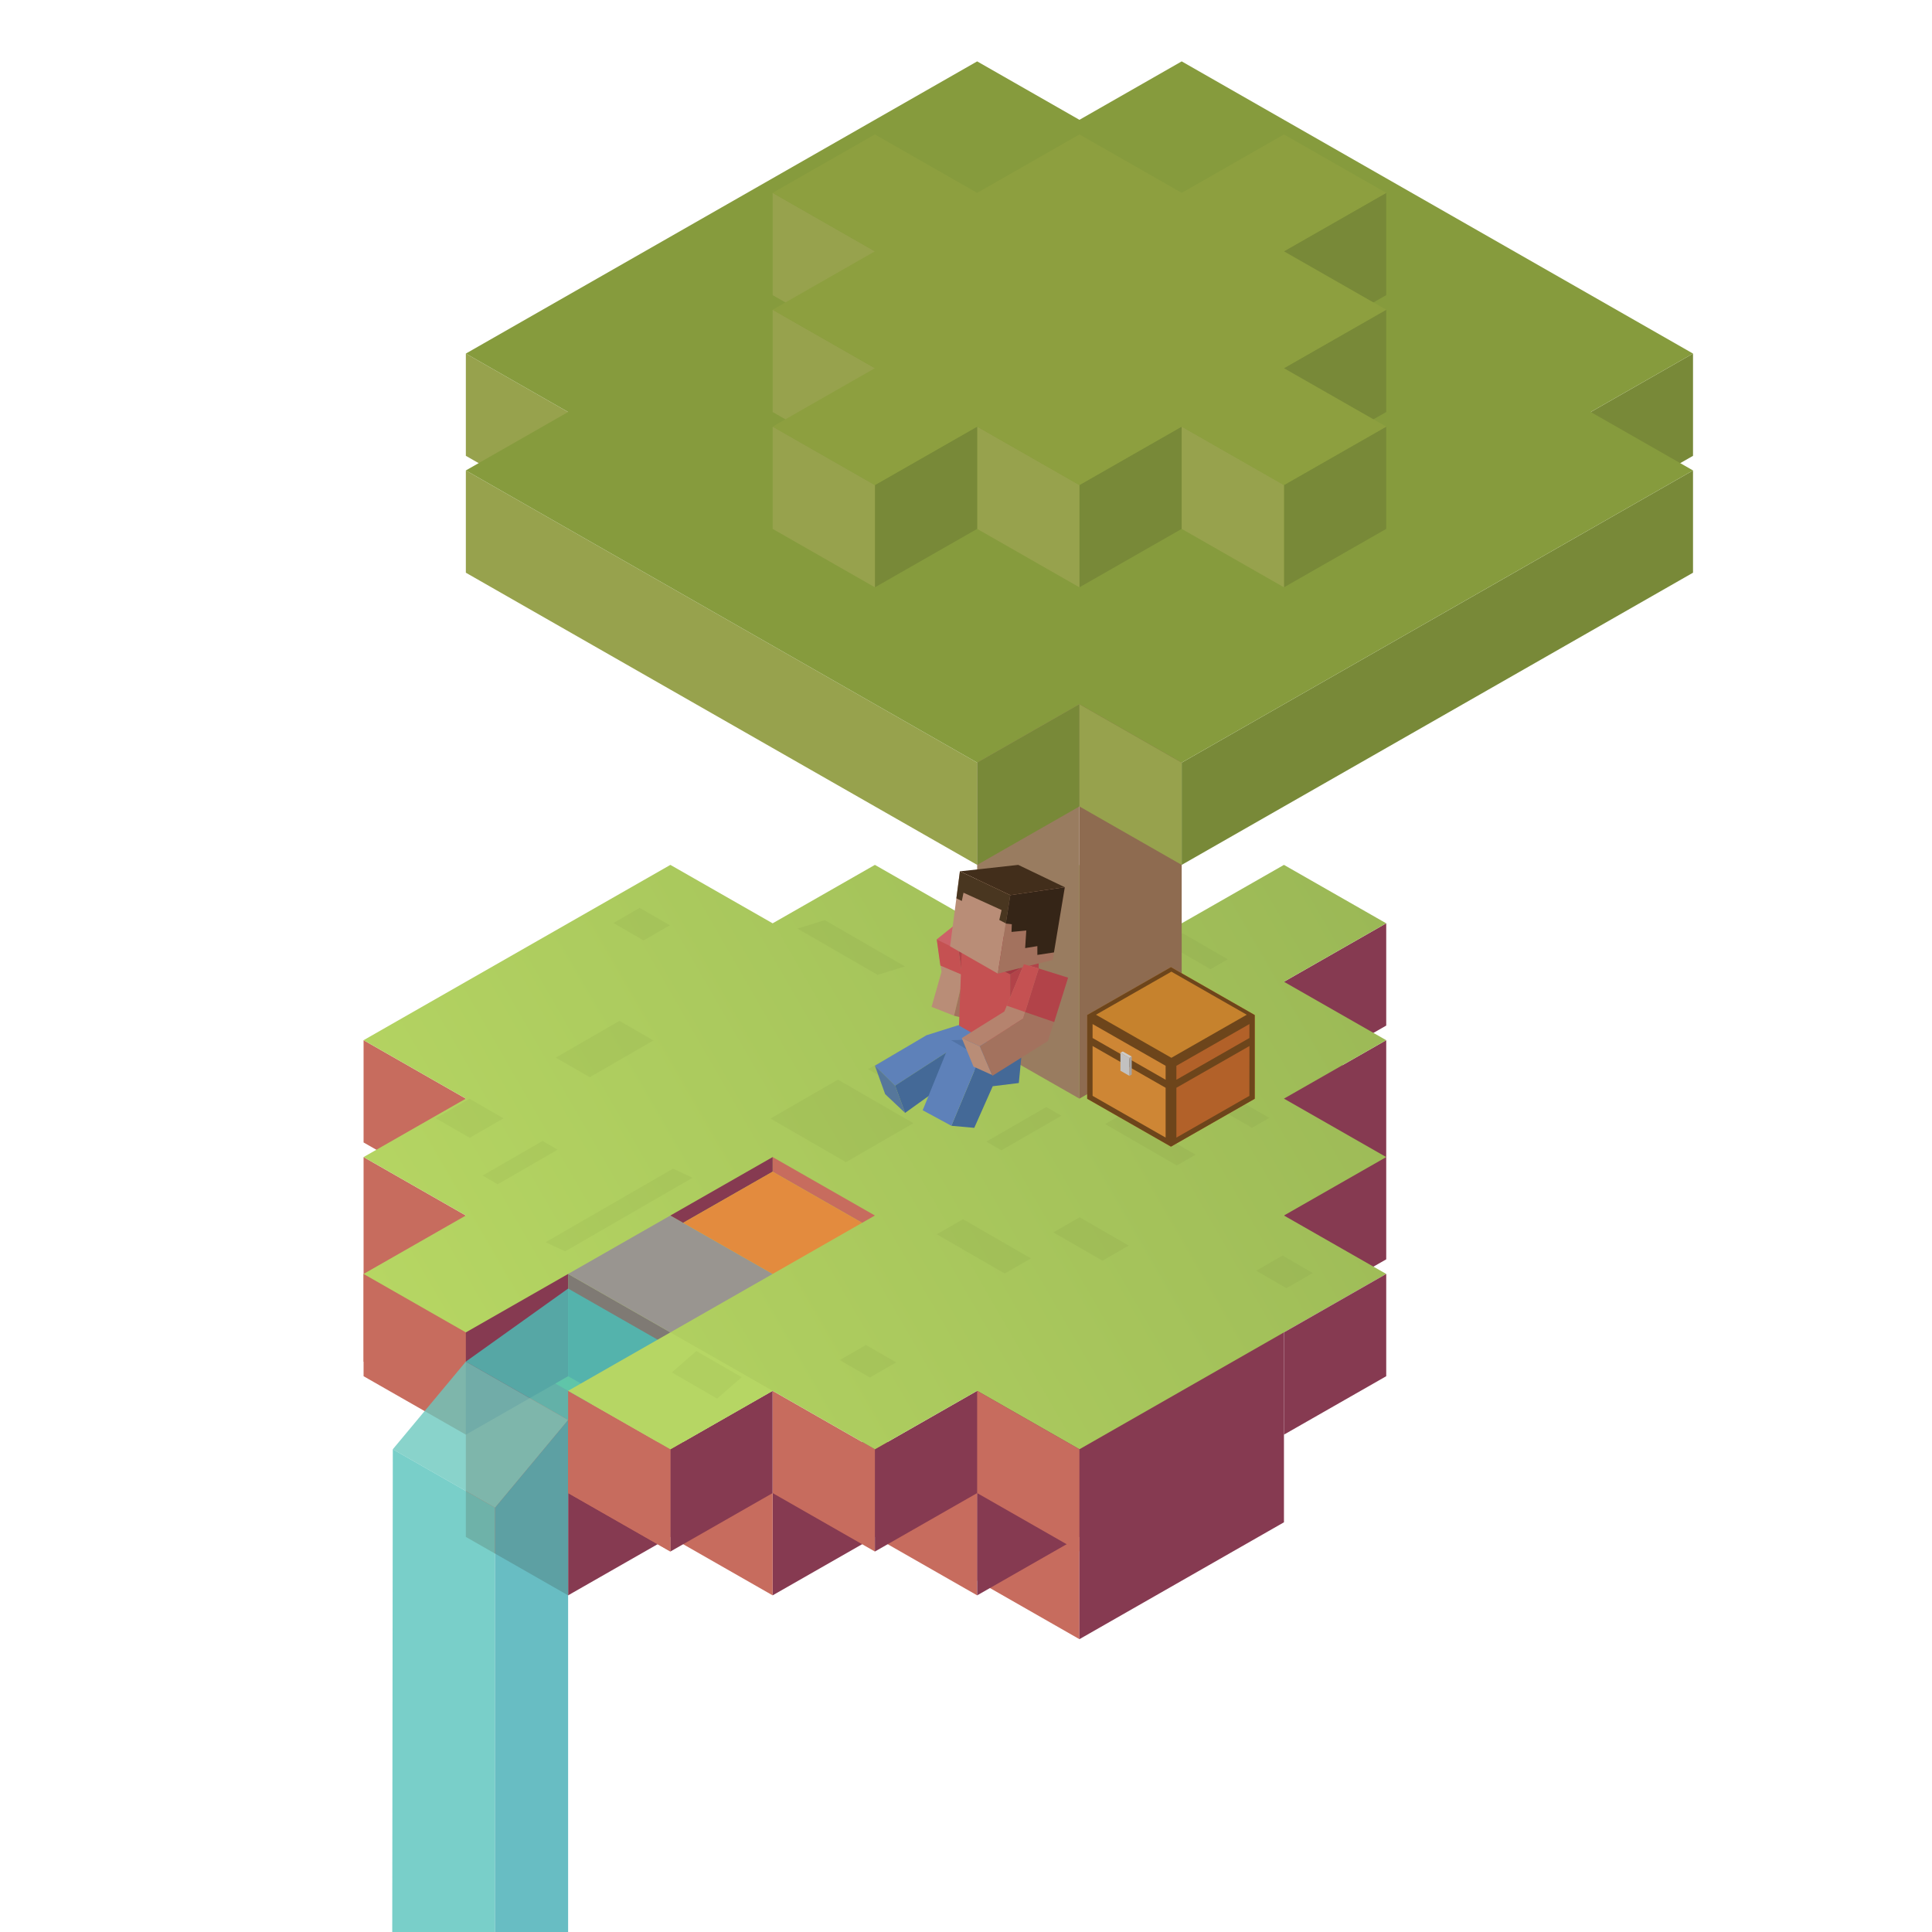 <svg xmlns="http://www.w3.org/2000/svg" xmlns:xlink="http://www.w3.org/1999/xlink" viewBox="0 0 1417.32 1417.32"><defs><style>.cls-1{fill:#c76c5e;}.cls-2{fill:#863a51;}.cls-3{fill:url(#Nouvelle_nuance_de_dégradé_1);}.cls-4{fill:#7f7a74;}.cls-5{fill:#4ac1ba;}.cls-5,.cls-6,.cls-7,.cls-8{opacity:0.8;}.cls-6{fill:#6cc8be;}.cls-7{fill:#58c3bb;}.cls-8{fill:#43adb4;}.cls-9{fill:#999590;}.cls-10{fill:#e38b3e;}.cls-11{fill:#b6d664;}.cls-12{fill:#1a2b18;}.cls-12,.cls-13{opacity:0.04;}.cls-13,.cls-23{fill:none;}.cls-14{fill:#8e6b50;}.cls-15{fill:#997c60;}.cls-16{fill:#97a24d;}.cls-17{fill:#788938;}.cls-18{fill:#869b3d;}.cls-19{fill:#8d9f3f;}.cls-20{fill:#b26129;}.cls-21{fill:#ce8635;}.cls-22{fill:#c6822d;}.cls-24{fill:#6d451b;}.cls-25{fill:#cccccb;}.cls-26{fill:#c2c1c0;}.cls-27{fill:#a5a3a4;}.cls-28{fill:#5e81b9;}.cls-29{fill:#56779b;}.cls-30{fill:#446997;}.cls-31{fill:#cc6268;}.cls-32{fill:#b98d77;}.cls-33{fill:#a3725e;}.cls-34{fill:#c55152;}.cls-35{fill:#b24349;}.cls-36{fill:#5173a6;}.cls-37{fill:#a33842;}.cls-38{fill:#b5836e;}.cls-39{fill:#422e1b;}.cls-40{fill:#493620;}.cls-41{fill:#352517;}</style><linearGradient id="Nouvelle_nuance_de_dégradé_1" x1="323.37" y1="1032.69" x2="997.41" y2="643.54" gradientUnits="userSpaceOnUse"><stop offset="0" stop-color="#b6d663"/><stop offset="1" stop-color="#9bb856"/></linearGradient></defs><title>logofinal2</title><g id="Ile_1" data-name="Ile 1"><g id="Calque_3" data-name="Calque 3"><polygon class="cls-1" points="716.85 1084.61 791.87 1127.48 791.87 1202.5 716.85 1159.63 716.85 1084.61"/><polygon class="cls-2" points="641.83 1052.46 566.81 1095.33 566.81 1170.35 641.83 1127.48 641.83 1052.46"/><polygon class="cls-1" points="491.79 1052.46 566.81 1095.33 566.81 1170.35 491.79 1127.48 491.79 1052.46"/><polygon class="cls-1" points="641.83 1052.46 716.85 1095.33 716.85 1170.35 641.83 1127.48 641.83 1052.46"/><polygon class="cls-2" points="491.79 1052.46 416.77 1095.33 416.77 1170.35 491.79 1127.48 491.79 1052.46"/><polygon class="cls-2" points="820.45 804.77 745.43 847.64 745.43 922.66 820.45 879.79 820.45 804.77"/></g><polygon class="cls-1" points="416.77 1020.31 341.75 977.44 266.72 934.57 266.72 1009.59 341.75 1052.46 341.75 1127.48 416.77 1170.35 416.77 1095.33 491.79 1138.2 491.79 1063.18 416.77 1020.31"/><polygon class="cls-1" points="304.24 784.53 266.72 763.09 266.72 800.6 266.72 838.11 304.24 859.55 341.75 880.98 341.75 843.47 341.75 805.96 304.24 784.53"/><polygon class="cls-2" points="566.81 1020.31 491.79 1063.18 491.79 1138.2 566.81 1095.33 566.81 1020.31"/><polygon class="cls-1" points="566.81 1020.31 641.83 1063.18 641.83 1138.2 566.81 1095.33 566.81 1020.31"/><polygon class="cls-1" points="341.75 891.7 266.72 848.83 266.72 923.85 266.72 998.87 341.75 1041.74 416.77 1084.61 416.77 1009.59 416.77 934.57 341.75 891.7"/><polygon class="cls-2" points="1016.94 752.37 1016.94 677.35 941.91 720.22 941.91 744.72 909.76 763.09 909.76 838.11 941.91 819.74 941.91 859.55 941.91 880.98 941.91 891.7 866.89 934.57 791.87 977.44 716.85 1020.31 641.83 1063.18 641.83 1138.2 716.85 1095.33 716.85 1170.35 791.87 1127.48 791.87 1202.5 866.89 1159.63 941.91 1116.76 941.91 1041.74 941.91 966.72 1016.94 923.85 1016.94 891.7 1016.94 848.83 1016.94 838.11 1016.94 816.68 1016.94 763.09 984.78 781.46 984.78 770.75 1016.94 752.37"/><polygon class="cls-3" points="941.91 720.22 1016.94 677.35 941.91 634.48 866.89 677.35 791.87 634.48 716.85 677.35 641.83 634.48 566.81 677.35 491.79 634.48 266.72 763.09 341.75 805.96 266.72 848.83 341.75 891.7 266.72 934.57 416.77 1020.31 491.79 1063.18 566.81 1020.31 641.83 1063.18 716.85 1020.31 791.87 1063.18 866.89 1020.31 941.91 977.44 1016.94 934.57 941.91 891.7 1016.94 848.83 941.91 805.96 1016.94 763.09 941.91 720.22"/><g id="_lava_eau" data-name="++ lava eau"><polygon class="cls-2" points="416.77 934.57 341.75 977.44 341.75 1052.46 416.77 1009.59 416.77 934.57"/><polygon class="cls-4" points="416.77 934.57 491.79 977.44 491.79 1052.46 416.77 1009.59 416.77 934.57"/><g id="water"><polygon class="cls-5" points="416.77 945.29 341.75 998.87 416.77 1041.74 491.79 988.15 416.77 945.29"/><polygon class="cls-6" points="341.75 998.87 288.16 1063.18 363.18 1106.05 416.77 1041.74 341.75 998.87"/><polygon class="cls-7" points="288.16 1063.18 287.75 1417.32 363.18 1417.32 363.18 1106.05 288.16 1063.18"/><polyline class="cls-8" points="416.77 1041.74 416.77 1417.32 363.18 1417.32 363.18 1106.05 416.77 1041.74"/></g><polygon class="cls-1" points="416.77 1020.31 491.79 1063.18 491.79 1138.2 416.77 1095.33 416.77 1020.31"/><polygon class="cls-9" points="416.77 934.57 491.79 977.44 566.81 934.57 491.79 891.7 416.77 934.57"/><polygon class="cls-1" points="641.83 891.7 566.81 848.83 566.81 859.55 632.45 897.06 641.83 891.7"/><polygon class="cls-2" points="491.79 891.7 501.17 897.06 566.81 859.55 566.81 848.83 491.79 891.7"/><polygon class="cls-10" points="566.81 859.55 501.17 897.06 566.81 934.57 632.45 897.06 566.81 859.55"/><polygon class="cls-11" points="416.77 1020.31 491.79 1063.18 566.81 1020.31 491.79 977.44 416.77 1020.31"/></g><g id="Calque_12" data-name="Calque 12"><polygon class="cls-12" points="365.09 868.8 354.01 862.4 398.01 837 409.09 843.4 365.09 868.8"/><polygon class="cls-12" points="432.62 790.27 407.69 775.88 454.45 748.89 479.37 763.28 432.62 790.27"/><polygon class="cls-12" points="636.8 784.31 667.27 801.89 694.77 786.02 664.3 768.43 636.8 784.31"/><polygon class="cls-12" points="565.2 820.58 620.59 852.56 670.09 823.98 614.7 792 565.2 820.58"/><polygon class="cls-12" points="319.65 820.31 344.58 834.7 369.33 820.41 344.4 806.02 319.65 820.31"/><polygon class="cls-12" points="808.76 924.87 772.75 904.08 792.01 892.97 828.01 913.75 808.76 924.87"/><polygon class="cls-12" points="492.87 1006.81 526.1 1026 544.09 1010.33 510.86 991.14 492.87 1006.81"/><polygon class="cls-12" points="877.09 847.06 824.47 816.68 810.72 824.62 863.34 855 877.09 847.06"/><polygon class="cls-12" points="643.84 715.18 585 681.21 605.09 675 663.92 708.97 643.84 715.18"/><polygon class="cls-12" points="616.02 997.77 638.17 1010.56 657.42 999.45 635.27 986.66 616.02 997.77"/><polygon class="cls-12" points="414.59 918 400.24 911.3 493.74 857.31 508.09 864.01 414.59 918"/><polygon class="cls-12" points="737.06 934.28 687.21 905.5 706.46 894.39 756.31 923.17 737.06 934.28"/><polygon class="cls-12" points="999 850.52 920.53 805.21 920.53 805.21 999 850.52 999 850.52"/><polygon class="cls-12" points="918.5 827.35 885.45 808.27 898.05 801 931.09 820.08 918.5 827.35"/><polygon class="cls-13" points="571.74 752.34 546.82 737.95 571.57 723.66 596.49 738.05 571.74 752.34"/><polygon class="cls-12" points="734.63 843.9 723.55 837.5 767.55 812.1 778.63 818.5 734.63 843.9"/><polygon class="cls-12" points="888.04 711 855 691.92 867.59 684.65 900.64 703.73 888.04 711"/><polygon class="cls-12" points="921.59 932.21 943.75 945 963 933.88 940.85 921.09 921.59 932.21"/><polygon class="cls-12" points="450 677.12 472.15 689.91 491.41 678.79 469.25 666 450 677.12"/></g><polygon class="cls-1" points="716.85 1020.31 791.87 1063.18 791.87 1138.2 716.85 1095.33 716.85 1020.31"/><polygon class="cls-2" points="1016.94 934.57 941.91 977.44 941.91 1052.46 1016.94 1009.59 1016.94 934.57"/></g><g id="Calque_4" data-name="Calque 4"><polygon class="cls-14" points="791.87 505.88 791.87 580.9 791.87 655.92 791.87 730.94 791.87 805.96 866.89 763.09 866.89 688.07 866.89 613.05 866.89 538.03 866.89 463.01 791.87 505.88"/><polygon class="cls-15" points="716.85 463.01 716.85 538.03 716.85 613.05 716.85 688.07 716.85 763.09 791.87 805.96 791.87 730.94 791.87 655.92 791.87 580.9 791.87 505.88 716.85 463.01"/><g id="feuilles"><polygon class="cls-16" points="791.87 516.59 866.89 559.46 866.89 634.48 791.87 591.61 791.87 516.59"/><polygon class="cls-17" points="791.87 516.59 716.85 559.46 716.85 634.48 791.87 591.61 791.87 516.59"/><polygon class="cls-17" points="1166.98 387.99 1091.96 430.86 1016.94 473.72 941.91 516.59 866.89 559.46 866.89 634.48 941.91 591.61 1016.94 548.75 1091.96 505.88 1166.98 463.01 1242 420.14 1242 345.12 1166.98 387.99"/><polygon class="cls-16" points="641.83 516.59 566.81 473.72 491.79 430.86 416.77 387.99 341.75 345.12 341.75 420.14 416.77 463.01 491.79 505.88 566.81 548.75 641.83 591.61 716.85 634.48 716.85 559.46 641.83 516.59"/><polygon class="cls-16" points="341.75 259.38 416.77 302.25 416.77 377.27 341.75 334.4 341.75 259.38"/><polygon class="cls-17" points="1242 259.38 1166.98 302.25 1166.98 377.27 1242 334.4 1242 259.38"/><polygon class="cls-18" points="341.75 345.12 716.85 559.46 791.87 516.59 866.89 559.46 1242 345.12 1166.98 302.25 1242 259.38 866.89 45.03 791.87 87.9 716.85 45.03 341.75 259.38 416.77 302.25 341.75 345.12"/></g><g id="feuilles_2" data-name="feuilles 2"><polygon class="cls-17" points="866.89 312.96 791.87 355.83 791.87 430.86 866.89 387.99 866.89 312.96"/><polygon class="cls-17" points="1016.94 312.96 941.91 355.83 941.91 430.86 1016.94 387.99 1016.94 312.96"/><polygon class="cls-16" points="716.85 312.96 791.87 355.83 791.87 430.86 716.85 387.99 716.85 312.96"/><polygon class="cls-17" points="716.85 312.96 641.83 355.83 641.83 430.86 716.85 387.99 716.85 312.96"/><polygon class="cls-16" points="566.81 312.96 641.83 355.83 641.83 430.86 566.81 387.99 566.81 312.96"/><polygon class="cls-16" points="566.81 227.23 641.83 270.1 641.83 345.12 566.81 302.25 566.81 227.23"/><polygon class="cls-16" points="566.81 141.49 641.83 184.36 641.83 259.38 566.81 216.51 566.81 141.49"/><polygon class="cls-16" points="866.89 312.96 941.91 355.83 941.91 430.86 866.89 387.99 866.89 312.96"/><polygon class="cls-17" points="1016.94 227.23 941.91 270.1 941.91 345.12 1016.94 302.25 1016.94 227.23"/><polygon class="cls-17" points="1016.94 141.49 941.91 184.36 941.91 259.38 1016.94 216.51 1016.94 141.49"/><polygon class="cls-19" points="566.81 312.96 641.83 355.83 716.85 312.96 791.87 355.83 866.89 312.96 941.91 355.83 1016.94 312.96 941.91 270.1 1016.94 227.23 941.91 184.36 1016.94 141.49 941.91 98.62 866.89 141.49 791.87 98.62 716.85 141.49 641.83 98.62 566.81 141.49 641.83 184.36 566.81 227.23 641.83 270.1 566.81 312.96"/></g></g><g id="coffre"><polygon class="cls-20" points="920.48 744.62 859.03 779.73 859.03 841.17 920.48 806.06 920.48 744.62"/><polygon class="cls-21" points="797.59 744.62 859.03 779.73 859.03 841.17 797.59 806.06 797.59 744.62"/><polygon class="cls-22" points="797.59 744.62 859.03 779.73 920.48 744.62 859.03 709.5 797.59 744.62"/><polygon class="cls-23" points="801.52 803.92 855.1 834.54 855.1 797.97 801.52 767.35 801.52 803.92"/><polygon class="cls-23" points="801.52 761.49 855.1 792.11 855.1 781.87 801.52 751.25 801.52 761.49"/><polygon class="cls-23" points="914.63 744.41 859.33 712.81 804.04 744.41 859.33 776 914.63 744.41"/><polygon class="cls-23" points="862.97 792.11 916.55 761.49 916.55 751.25 862.97 781.87 862.97 792.11"/><polygon class="cls-23" points="862.97 834.54 916.55 803.92 916.55 767.35 862.97 797.97 862.97 834.54"/><path class="cls-24" d="M920.48,744.62,859,709.5l-61.45,35.11v61.45l57.52,32.87h0l3.93,2.25,3.93-2.25h0l57.52-32.87V744.62Zm-61.15-31.81,55.29,31.6L859.33,776,804,744.41ZM855.1,834.54l-53.58-30.62V767.35L855.1,798Zm0-42.43-53.58-30.62V751.25l53.58,30.62Zm61.45,11.81L863,834.54V798l53.58-30.62Zm0-42.43L863,792.11V781.87l53.58-30.62Z"/><g id="botn"><polygon class="cls-25" points="821.95 772.24 828.53 776.1 830.25 775.09 823.67 771.37 821.95 772.24"/><polygon class="cls-26" points="821.95 772.29 821.95 778.88 821.95 778.9 821.95 785.49 828.56 789.26 828.56 782.68 828.56 782.66 828.56 776.07 821.95 772.29"/><polygon class="cls-27" points="828.53 776.07 828.53 782.66 828.53 782.68 828.53 789.26 830.25 788.28 830.25 781.7 830.25 781.68 830.25 775.09 828.53 776.07"/></g></g><g id="Perso_2" data-name="Perso 2"><polygon class="cls-28" points="706.99 750.84 679.68 759.45 641.83 781.81 656.67 796.43 694.51 771.92 721.39 762.67 706.99 750.84"/><polygon class="cls-29" points="641.83 781.81 649.36 802.67 663.98 816.43 656.67 796.43 641.83 781.81"/><polygon class="cls-30" points="656.67 796.43 694.51 771.92 721.39 762.67 721.39 783.1 699.03 791.27 663.98 816.43 656.67 796.43"/><polygon class="cls-31" points="687.2 689.13 704.61 701.84 720.23 688.71 703.45 676.09 687.2 689.13"/><polygon class="cls-32" points="687.2 689.13 703.4 697.68 706.32 718.31 699.89 745.15 683.39 738.64 690.69 712.92 687.2 689.13"/><polygon class="cls-33" points="719.07 688.47 722.94 711.76 712.91 748.39 699.89 745.15 706.32 718.31 702.9 694.87 719.07 688.47"/><polyline class="cls-34" points="689.85 708.33 687.2 689.13 703.19 697.08 705.8 715.13"/><polyline class="cls-35" points="706.38 718.97 702.9 694.87 719.07 688.47 722.94 711.76"/><polygon class="cls-30" points="714.73 827.39 697.95 825.89 719.03 775.36 749.35 774.5 747.41 794.5 728.27 796.86 714.73 827.39"/><polyline class="cls-28" points="697.95 825.89 676.88 814.49 697.74 763.1 719.03 775.36 697.95 825.89"/><polyline class="cls-36" points="749.35 774.5 719.03 775.36 697.74 763.1 732.36 761.81 749.35 774.5"/><polygon class="cls-34" points="703.54 752.35 705.55 697.01 741.1 714.79 741.1 773.85 703.54 752.35"/><polyline class="cls-37" points="741.1 714.79 762.03 702.17 731.36 684.11 705.55 697.01"/><polygon class="cls-35" points="741.1 773.85 761.17 760.3 762.03 702.17 741.1 714.79 741.1 773.85"/><polygon class="cls-33" points="762.03 710.49 750.57 747.19 718.74 767.54 728.06 789.19 768.77 763.67 783.54 717.23 762.03 710.49"/><polygon class="cls-38" points="718.74 767.54 705.55 761.52 736.8 742.03 751.14 707.34 762.03 710.49 750.57 747.19 718.74 767.54"/><polygon class="cls-32" points="727.77 788.62 718.74 767.54 705.55 761.52 714.15 782.45 727.77 788.62"/><polyline class="cls-35" points="762.03 710.49 783.54 717.23 773.36 749.77 752.03 742.46 762.03 710.49"/><polygon class="cls-39" points="704.2 639.21 746.98 634.48 781.15 650.88 741.15 656.71 704.2 639.21"/><polyline class="cls-32" points="741.15 656.71 731.98 714.22 696.98 694.21 704.2 639.21"/><polyline class="cls-33" points="781.15 650.88 772.26 704.22 731.98 714.22 741.15 656.71 781.15 650.88"/><polygon class="cls-40" points="705.59 660.95 706.84 654.9 734.76 667.61 733.09 674.91 737.85 677.38 741.15 656.71 704.2 639.21 701.6 659.01 705.59 660.95"/><polygon class="cls-41" points="737.83 677.53 740.04 677.75 742.26 678.03 742.05 683.66 752.89 682.62 752.05 695.53 761.01 694.08 761.01 700.53 773.19 698.69 781.15 650.88 741.15 656.71 737.83 677.53"/><polygon class="cls-34" points="751.14 707.34 762.03 710.49 752.03 742.46 738.49 737.73 751.14 707.34"/></g></svg>